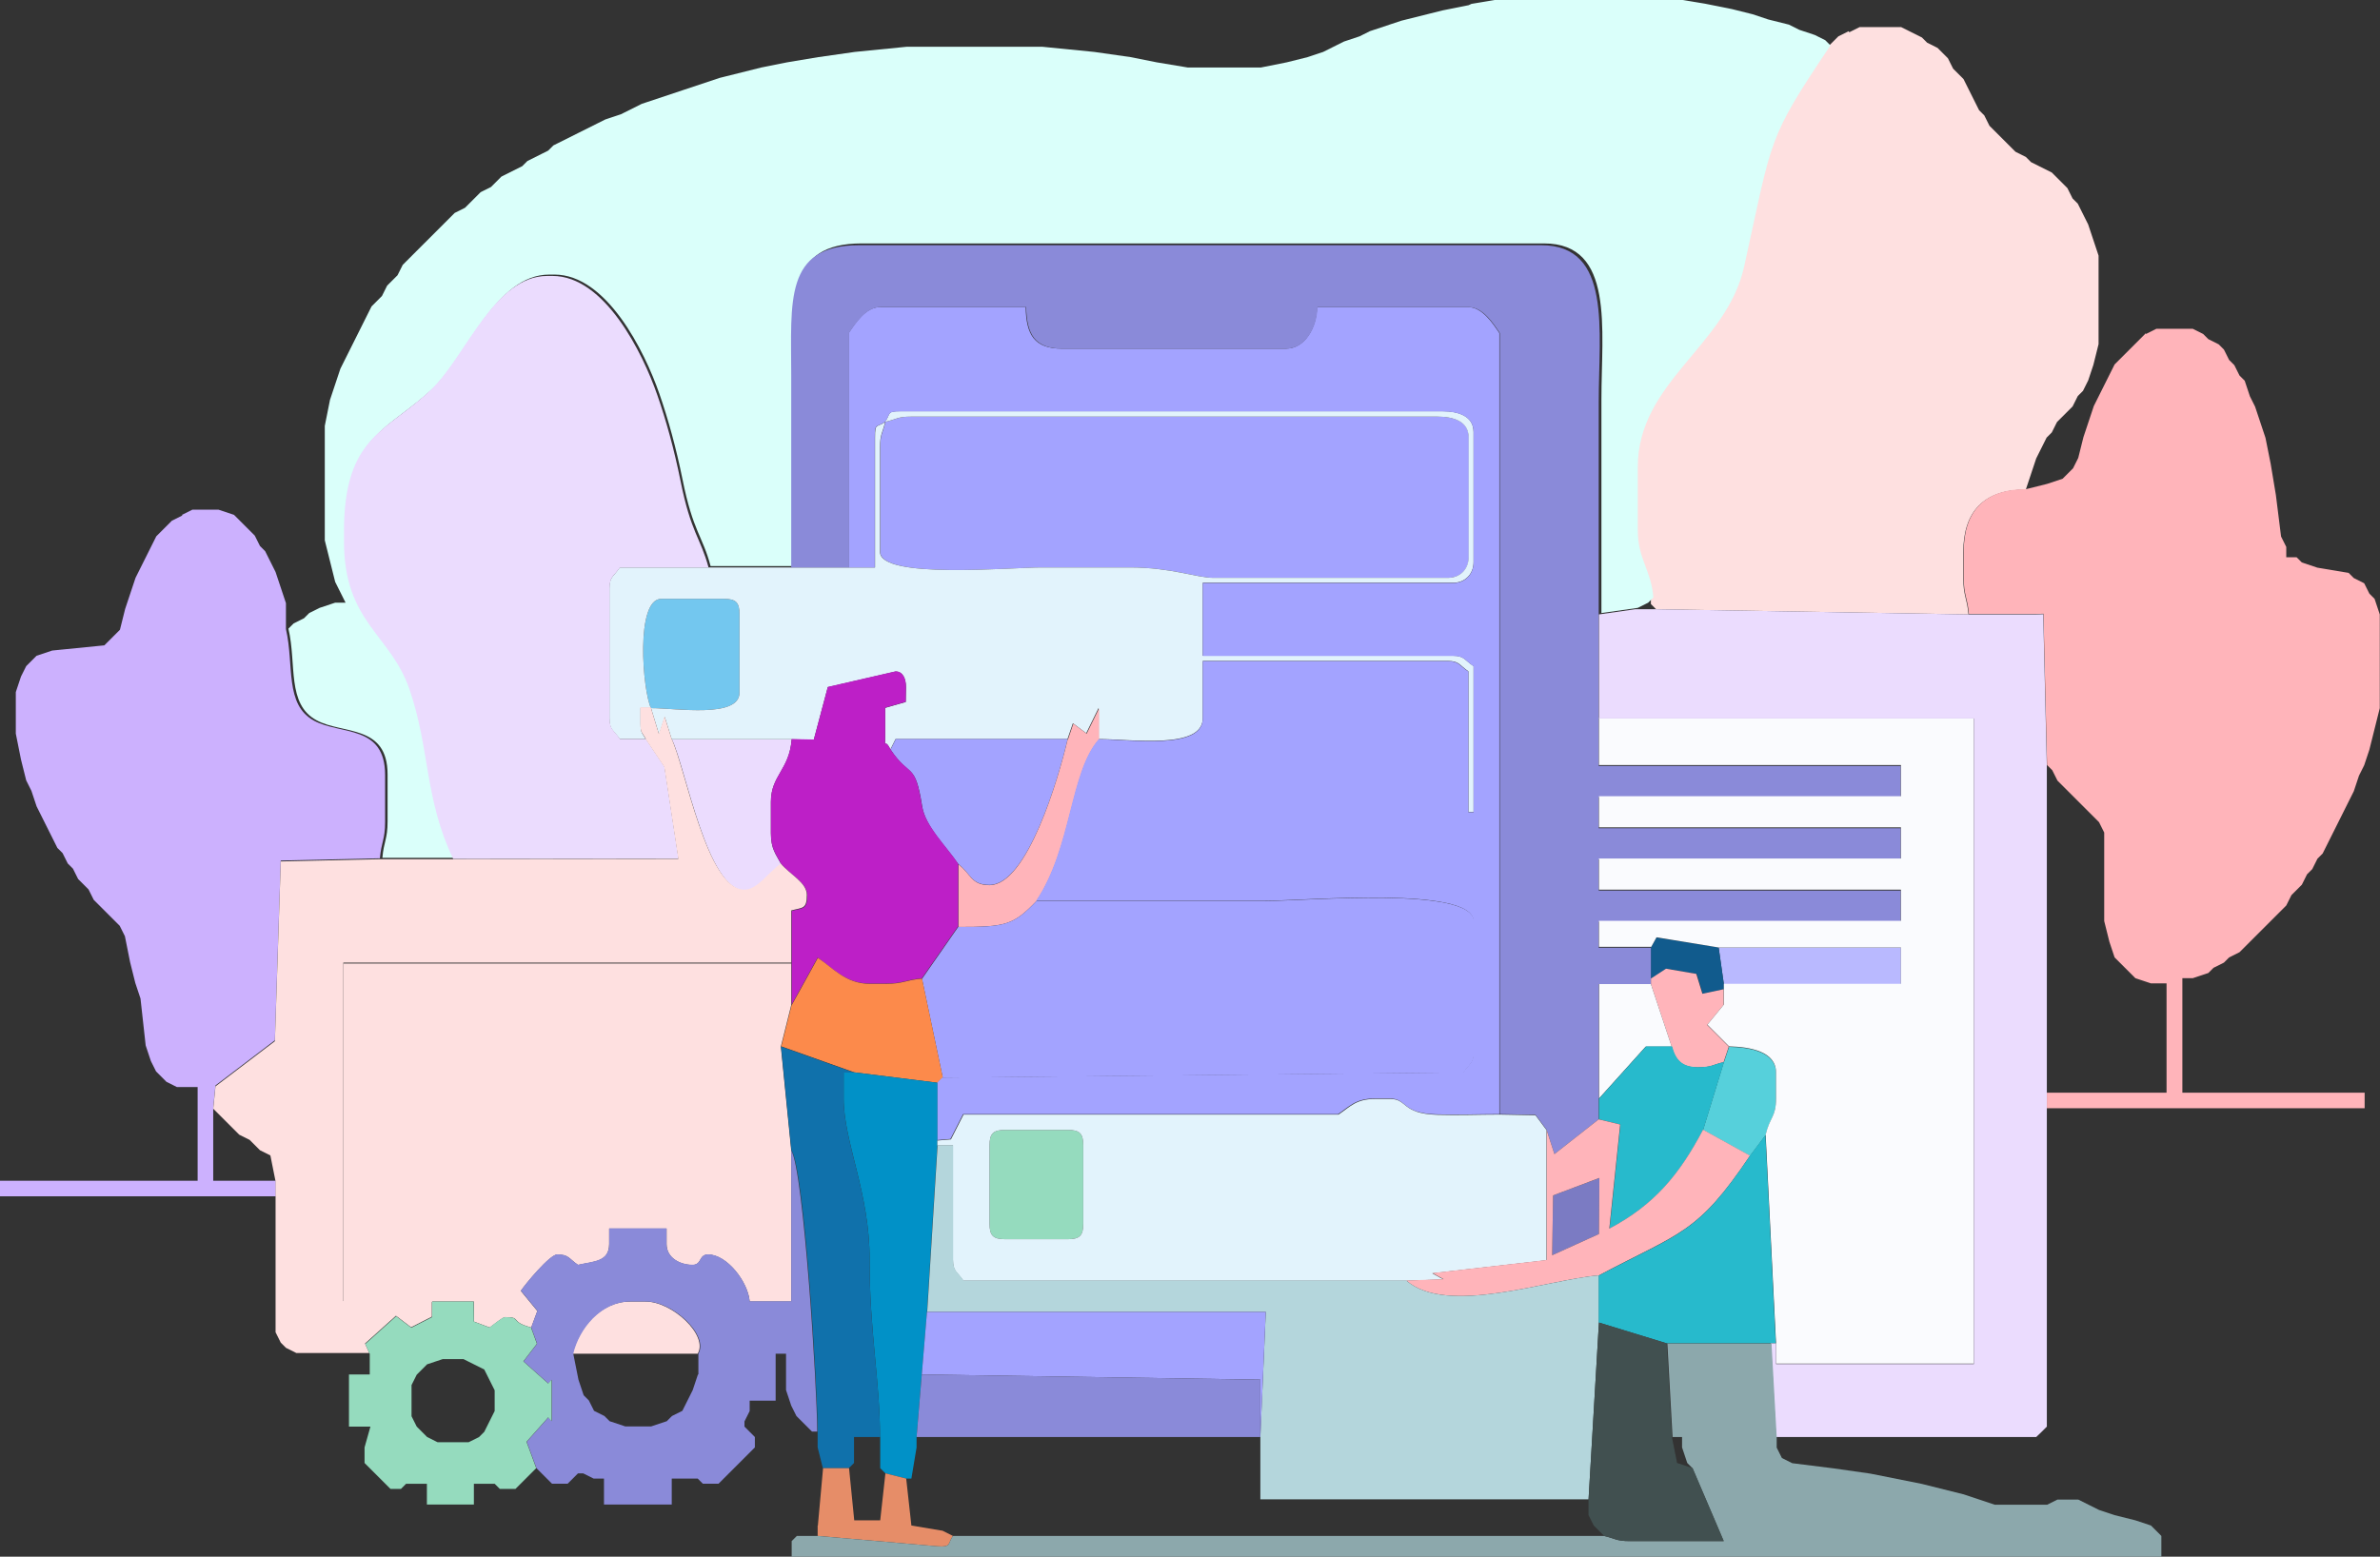 <?xml version="1.0" encoding="UTF-8"?>
<!DOCTYPE svg PUBLIC "-//W3C//DTD SVG 1.1//EN" "http://www.w3.org/Graphics/SVG/1.1/DTD/svg11.dtd">
<!-- Creator: CorelDRAW -->
<svg xmlns="http://www.w3.org/2000/svg" xml:space="preserve" width="10.433in" height="6.826in" style="shape-rendering:geometricPrecision; text-rendering:geometricPrecision; image-rendering:optimizeQuality; fill-rule:evenodd; clip-rule:evenodd"
viewBox="0 0 10.537 6.894"
 xmlns:xlink="http://www.w3.org/1999/xlink">
 <rect x="0" y="0" width="10.537" height="6.894" fill="#333333" stroke="none"/>
 <defs>
  <style type="text/css">
   <![CDATA[
    .fil18 {fill:#0191C7}
    .fil20 {fill:#1071AB}
    .fil10 {fill:#115B8D}
    .fil15 {fill:#27BACC}
    .fil23 {fill:#415050}
    .fil14 {fill:#56D0DB}
    .fil4 {fill:#73C7EF}
    .fil17 {fill:#7B7BC3}
    .fil13 {fill:#8A8AD9}
    .fil22 {fill:#8CA8AC}
    .fil16 {fill:#95DBBE}
    .fil1 {fill:#A3A3FF}
    .fil19 {fill:#B4D6DC}
    .fil9 {fill:#B9B9FF}
    .fil8 {fill:#BD1FC7}
    .fil7 {fill:#CCB1FE}
    .fil2 {fill:#DAFFFA}
    .fil5 {fill:#E2F3FC}
    .fil21 {fill:#E68D68}
    .fil6 {fill:#EBDCFE}
    .fil12 {fill:#FAFBFE}
    .fil11 {fill:#FC8A4B}
    .fil0 {fill:#FEE0E0}
    .fil3 {fill:#FFB4BA}
   ]]>
  </style>
 </defs>
 <g id="Layer_x0020_1">
  <g id="_116906936">
   <path id="_117214808" class="fil0" d="M8.185 0.138l-0.046 0.023 -0.023 0.023 -0.023 0.023c-0.282,0.421 -0.254,0.403 -0.382,0.979 -0.078,0.353 -0.471,0.509 -0.471,0.889l0 0.277c0,0.132 0.059,0.176 0.069,0.3l0 0.023 0.023 0.023 1.383 0.023c-0.006,-0.072 -0.023,-0.082 -0.023,-0.161l0 -0.115c0,-0.181 0.093,-0.277 0.277,-0.277l0.023 -0.069 0.023 -0.069 0.023 -0.046 0.023 -0.046 0.023 -0.023 0.023 -0.046 0.023 -0.023 0.023 -0.023 0.023 -0.023 0.023 -0.046 0.023 -0.023 0.023 -0.046 0.023 -0.069 0.023 -0.092 0 -0.392 -0.023 -0.069 -0.023 -0.069 -0.023 -0.046 -0.023 -0.046 -0.023 -0.023 -0.023 -0.046 -0.023 -0.023 -0.023 -0.023 -0.023 -0.023 -0.046 -0.023 -0.046 -0.023 -0.023 -0.023 -0.046 -0.023 -0.023 -0.023 -0.023 -0.023 -0.023 -0.023 -0.023 -0.023 -0.023 -0.023 -0.023 -0.046 -0.023 -0.023 -0.023 -0.046 -0.023 -0.046 -0.023 -0.046 -0.023 -0.023 -0.023 -0.023 -0.023 -0.046 -0.023 -0.023 -0.023 -0.023 -0.046 -0.023 -0.023 -0.023 -0.046 -0.023 -0.046 -0.023 -0.184 0 -0.046 0.023z"/>
   <path id="_116902040" class="fil1" d="M3.92 1.868c-0.012,0.052 -0.023,0.053 -0.023,0.115l0 0.461c0,0.122 0.575,0.069 0.715,0.069 0.131,0 0.261,0 0.392,0 0.183,-0 0.296,0.046 0.369,0.046l1.038 0c0.054,0 0.092,-0.038 0.092,-0.092l0 -0.53c0,-0.071 -0.068,-0.092 -0.138,-0.092l-2.329 0c-0.062,0 -0.064,0.011 -0.115,0.023z"/>
   <path id="_116906744" class="fil2" d="M6.502 0.023l-0.115 0.023 -0.092 0.023 -0.092 0.023 -0.069 0.023 -0.069 0.023 -0.046 0.023 -0.069 0.023 -0.046 0.023 -0.046 0.023 -0.069 0.023 -0.092 0.023 -0.115 0.023 -0.323 0 -0.138 -0.023 -0.115 -0.023 -0.161 -0.023 -0.231 -0.023 -0.599 0 -0.231 0.023 -0.161 0.023 -0.138 0.023 -0.115 0.023 -0.092 0.023 -0.092 0.023 -0.069 0.023 -0.069 0.023 -0.069 0.023 -0.069 0.023 -0.069 0.023 -0.046 0.023 -0.046 0.023 -0.069 0.023 -0.046 0.023 -0.046 0.023 -0.046 0.023 -0.046 0.023 -0.046 0.023 -0.023 0.023 -0.046 0.023 -0.046 0.023 -0.023 0.023 -0.046 0.023 -0.046 0.023 -0.023 0.023 -0.023 0.023 -0.046 0.023 -0.023 0.023 -0.023 0.023 -0.023 0.023 -0.046 0.023 -0.023 0.023 -0.023 0.023 -0.023 0.023 -0.023 0.023 -0.023 0.023 -0.023 0.023 -0.023 0.023 -0.023 0.023 -0.023 0.023 -0.023 0.023 -0.023 0.046 -0.023 0.023 -0.023 0.023 -0.023 0.046 -0.023 0.023 -0.023 0.023 -0.023 0.046 -0.023 0.046 -0.023 0.046 -0.023 0.046 -0.023 0.046 -0.023 0.046 -0.023 0.069 -0.023 0.069 -0.023 0.115 0 0.507 0.023 0.092 0.023 0.092 0.023 0.046 0.023 0.046 -0.046 0 -0.069 0.023 -0.046 0.023 -0.023 0.023 -0.046 0.023 -0.023 0.023c0.037,0.158 -0.008,0.335 0.125,0.406 0.116,0.063 0.314,0.017 0.314,0.24l0 0.208c0,0.079 -0.017,0.089 -0.023,0.161l0.323 0c-0.128,-0.266 -0.103,-0.487 -0.194,-0.752 -0.085,-0.245 -0.29,-0.296 -0.29,-0.655l0 -0.046c0,-0.424 0.192,-0.441 0.387,-0.628 0.151,-0.145 0.276,-0.502 0.513,-0.502l0.023 0c0.231,0 0.399,0.34 0.464,0.527 0.039,0.112 0.075,0.242 0.103,0.381 0.046,0.23 0.089,0.25 0.124,0.383l0.369 0c0,-0.284 0,-0.569 0,-0.853 0,-0.327 -0.033,-0.576 0.3,-0.576l3.021 0c0.313,0 0.254,0.379 0.254,0.692 0,0.315 0,0.63 0,0.945l0.161 -0.023 0.046 -0.023 0.023 -0.023c-0.01,-0.124 -0.069,-0.168 -0.069,-0.3l0 -0.277c0,-0.379 0.393,-0.536 0.471,-0.889 0.127,-0.575 0.099,-0.557 0.382,-0.979l-0.023 -0.023 -0.046 -0.023 -0.069 -0.023 -0.046 -0.023 -0.092 -0.023 -0.069 -0.023 -0.092 -0.023 -0.115 -0.023 -0.138 -0.023 -0.761 0 -0.138 0.023z"/>
   <path id="_117217616" class="fil3" d="M9.5 1.476l-0.023 0.023 -0.023 0.023 -0.023 0.023 -0.023 0.023 -0.023 0.023 -0.023 0.023 -0.023 0.046 -0.023 0.046 -0.023 0.046 -0.023 0.046 -0.023 0.069 -0.023 0.069 -0.023 0.092 -0.023 0.046 -0.023 0.023 -0.023 0.023 -0.069 0.023 -0.092 0.023c-0.184,0 -0.277,0.096 -0.277,0.277l0 0.115c0,0.079 0.017,0.089 0.023,0.161l0.3 0 0.03 -0.001 0.016 0.67 0.023 0.023 0.023 0.046 0.023 0.023 0.023 0.023 0.023 0.023 0.023 0.023 0.023 0.023 0.023 0.023 0.023 0.023 0.023 0.023 0.023 0.046 0 0.184 0 0.208 0.023 0.092 0.023 0.069 0.023 0.023 0.023 0.023 0.023 0.023 0.023 0.023 0.069 0.023 0.069 0 0 0.484 -0.53 0 0 0.069 1.407 0 0 -0.069 -0.807 0 0 -0.507 0.046 0 0.069 -0.023 0.023 -0.023 0.046 -0.023 0.023 -0.023 0.046 -0.023 0.023 -0.023 0.023 -0.023 0.023 -0.023 0.023 -0.023 0.023 -0.023 0.023 -0.023 0.023 -0.023 0.023 -0.023 0.023 -0.023 0.023 -0.046 0.023 -0.023 0.023 -0.023 0.023 -0.046 0.023 -0.023 0.023 -0.046 0.023 -0.023 0.023 -0.046 0.023 -0.046 0.023 -0.046 0.023 -0.046 0.023 -0.046 0.023 -0.046 0.023 -0.069 0.023 -0.046 0.023 -0.069 0.023 -0.092 0.023 -0.092 0 -0.415 -0.023 -0.069 -0.023 -0.023 -0.023 -0.046 -0.046 -0.023 -0.023 -0.023 -0.138 -0.023 -0.069 -0.023 -0.023 -0.023 -0.046 0 0 -0.046 -0.023 -0.046 -0.023 -0.184 -0.023 -0.138 -0.023 -0.115 -0.023 -0.069 -0.023 -0.069 -0.023 -0.046 -0.023 -0.069 -0.023 -0.023 -0.023 -0.046 -0.023 -0.023 -0.023 -0.046 -0.023 -0.023 -0.046 -0.023 -0.023 -0.023 -0.046 -0.023 -0.161 0 -0.046 0.023z"/>
   <path id="_116931248" class="fil4" d="M2.882 3.136c0.112,0 0.392,0.046 0.392,-0.069l0 -0.346c0,-0.053 -0.016,-0.069 -0.069,-0.069l-0.277 0c-0.116,0 -0.083,0.407 -0.046,0.484z"/>
   <path id="_116902544" class="fil5" d="M2.882 3.136c-0.037,-0.077 -0.07,-0.484 0.046,-0.484l0.277 0c0.053,0 0.069,0.016 0.069,0.069l0 0.346c0,0.115 -0.28,0.069 -0.392,0.069zm1.038 -1.268c0.052,-0.012 0.053,-0.023 0.115,-0.023l2.329 0c0.071,0 0.138,0.021 0.138,0.092l0 0.53c0,0.054 -0.038,0.092 -0.092,0.092l-1.038 0c-0.073,0 -0.186,-0.046 -0.369,-0.046 -0.131,0 -0.261,0 -0.392,0 -0.14,0 -0.715,0.053 -0.715,-0.069l0 -0.461c0,-0.062 0.011,-0.064 0.023,-0.115zm0 0c-0.039,0.027 -0.046,0.003 -0.046,0.069l0 0.576 -0.069 0 -0.046 0 -0.254 0 -0.369 0 -0.392 0c-0.028,0.042 -0.046,0.041 -0.046,0.092l0 0.576c0,0.052 0.018,0.051 0.046,0.092l0.115 0c-0.016,-0.028 -0.023,-0.025 -0.023,-0.069l0 -0.069 0.046 0 0.036 0.118 0.025 -0.078 0.031 0.099 0.53 0 0.099 0.002 0.062 -0.233c0.034,-0.008 0.299,-0.069 0.3,-0.069 0.032,0 0.046,0.031 0.046,0.069l-0.001 0.066 -0.091 0.026 0 0.115c0,0.088 -0.007,0.008 0.023,0.069l0.023 -0.046 0.715 0 0.046 0 0.024 -0.07 0.059 0.044 0.055 -0.112 0 0.138c0.141,0 0.461,0.048 0.461,-0.092l0 -0.254 1.084 0c0.052,0 0.051,0.018 0.092,0.046l0 0.623 0.023 0 0 -0.646c-0.042,-0.028 -0.041,-0.046 -0.092,-0.046l-1.107 0 0 -0.323 1.107 0c0.054,0 0.092,-0.038 0.092,-0.092l0 -0.576c0,-0.071 -0.068,-0.092 -0.138,-0.092l-0.115 0 -2.306 0 0.023 0c-0.065,0 -0.043,0.01 -0.069,0.046z"/>
   <path id="_117218384" class="fil6" d="M2.006 3.804l0.998 -0.001 -0.062 -0.407 -0.082 -0.123 -0.115 0c-0.028,-0.042 -0.046,-0.041 -0.046,-0.092l0 -0.576c0,-0.052 0.018,-0.051 0.046,-0.092l0.392 0c-0.036,-0.133 -0.078,-0.153 -0.124,-0.383 -0.028,-0.139 -0.064,-0.269 -0.103,-0.381 -0.065,-0.187 -0.233,-0.527 -0.464,-0.527l-0.023 0c-0.236,0 -0.361,0.357 -0.513,0.502 -0.195,0.187 -0.387,0.204 -0.387,0.628l0 0.046c0,0.359 0.206,0.41 0.29,0.655 0.091,0.265 0.066,0.485 0.194,0.752z"/>
   <path id="_116931608" class="fil7" d="M0.807 2.283l-0.046 0.023 -0.023 0.023 -0.023 0.023 -0.023 0.023 -0.023 0.046 -0.023 0.046 -0.023 0.046 -0.023 0.046 -0.023 0.069 -0.023 0.069 -0.023 0.092 -0.023 0.023 -0.023 0.023 -0.023 0.023 -0.231 0.023 -0.069 0.023 -0.023 0.023 -0.023 0.023 -0.023 0.046 -0.023 0.069 0 0.184 0.023 0.115 0.023 0.092 0.023 0.046 0.023 0.069 0.023 0.046 0.023 0.046 0.023 0.046 0.023 0.046 0.023 0.023 0.023 0.046 0.023 0.023 0.023 0.046 0.023 0.023 0.023 0.023 0.023 0.046 0.023 0.023 0.023 0.023 0.023 0.023 0.023 0.023 0.023 0.023 0.023 0.046 0.023 0.115 0.023 0.092 0.023 0.069 0.023 0.208 0.023 0.069 0.023 0.046 0.023 0.023 0.023 0.023 0.046 0.023 0.092 0 0 0.415 -0.876 0 0 0.069 1.222 0 0 -0.069 -0.277 0 0 -0.323 0.01 -0.099 0.263 -0.2 0.026 -0.796 0.439 -0.01c0.006,-0.072 0.023,-0.082 0.023,-0.161l0 -0.208c0,-0.223 -0.197,-0.177 -0.314,-0.24 -0.132,-0.071 -0.088,-0.247 -0.125,-0.406l0 -0.115 -0.023 -0.069 -0.023 -0.069 -0.023 -0.046 -0.023 -0.046 -0.023 -0.023 -0.023 -0.046 -0.023 -0.023 -0.023 -0.023 -0.023 -0.023 -0.023 -0.023 -0.069 -0.023 -0.115 0 -0.046 0.023z"/>
   <path id="_116903960" class="fil6" d="M3.459 3.828c-0.024,-0.045 -0.046,-0.068 -0.046,-0.138l0 -0.138c0,-0.118 0.081,-0.141 0.092,-0.277l-0.53 0c0.061,0.127 0.156,0.669 0.323,0.669 0.059,0 0.106,-0.078 0.161,-0.115z"/>
   <path id="_117218216" class="fil1" d="M3.943 3.32c0.087,0.13 0.108,0.05 0.14,0.252 0.014,0.089 0.107,0.177 0.16,0.255 0.055,0.041 0.055,0.092 0.138,0.092 0.167,0 0.306,-0.474 0.346,-0.646l-0.046 0 -0.715 0 -0.023 0.046z"/>
   <path id="_116931656" class="fil3" d="M4.727 3.274c-0.04,0.171 -0.179,0.646 -0.346,0.646 -0.083,0 -0.083,-0.052 -0.138,-0.092l0 0.277c0.209,0 0.243,-0.007 0.346,-0.115 0.158,-0.235 0.148,-0.566 0.277,-0.715l0 -0.138 -0.055 0.112 -0.059 -0.044 -0.024 0.07z"/>
   <path id="_116904008" class="fil8" d="M3.505 3.274c-0.011,0.136 -0.092,0.159 -0.092,0.277l0 0.138c0,0.07 0.022,0.093 0.046,0.138 0.044,0.05 0.115,0.084 0.115,0.138 0,0.064 -0.018,0.055 -0.069,0.069l0 0.231 0 0.184 0.115 -0.208c0.065,0.044 0.122,0.115 0.231,0.115l0.069 0c0.079,0 0.089,-0.017 0.161,-0.023l0.161 -0.231 0 -0.277c-0.052,-0.078 -0.145,-0.166 -0.16,-0.255 -0.032,-0.202 -0.053,-0.122 -0.14,-0.252 -0.03,-0.061 -0.023,0.019 -0.023,-0.069l0 -0.115 0.091 -0.026 0.001 -0.066c0,-0.038 -0.014,-0.069 -0.046,-0.069 -0,0 -0.266,0.061 -0.3,0.069l-0.062 0.233 -0.099 -0.002z"/>
   <polygon id="_117217736" class="fil9" points="7.632,4.358 8.416,4.358 8.416,4.196 7.609,4.196 "/>
   <polygon id="_116900000" class="fil10" points="7.309,4.196 7.309,4.335 7.378,4.29 7.512,4.313 7.538,4.401 7.632,4.381 7.632,4.358 7.609,4.196 7.334,4.152 "/>
   <path id="_116905712" class="fil3" d="M7.309 4.335l0 0.023 0.092 0.277c0.016,0.06 0.045,0.092 0.115,0.092 0.062,0 0.064,-0.011 0.115,-0.023l0.023 -0.069 -0.096 -0.096 0.073 -0.089 0 -0.069 -0.094 0.02 -0.027 -0.088 -0.134 -0.023 -0.069 0.045z"/>
   <path id="_117213224" class="fil1" d="M4.243 4.104l-0.161 0.231 0.092 0.438 2.306 -0.023c0.028,-0.042 0.046,-0.041 0.046,-0.092l0 -0.576c0,-0.159 -0.739,-0.092 -0.922,-0.092 -0.338,0 -0.676,0 -1.015,0 -0.103,0.108 -0.137,0.115 -0.346,0.115z"/>
   <path id="_116900864" class="fil11" d="M3.505 4.45l-0.046 0.184 0.323 0.115 0.369 0.046 0.023 -0.023 -0.092 -0.438c-0.072,0.006 -0.082,0.023 -0.161,0.023l-0.069 0c-0.109,0 -0.165,-0.072 -0.231,-0.115l-0.115 0.208z"/>
   <polygon id="_116904728" class="fil12" points="7.079,4.865 7.286,4.635 7.401,4.635 7.309,4.358 7.079,4.358 "/>
   <path id="_117214256" class="fil1" d="M3.758 2.513l0.046 0 0.069 0 0 -0.576c0,-0.066 0.007,-0.042 0.046,-0.069 0.026,-0.036 0.004,-0.046 0.069,-0.046l-0.023 0 2.306 0 0.115 0c0.071,0 0.138,0.021 0.138,0.092l0 0.576c0,0.054 -0.038,0.092 -0.092,0.092l-1.107 0 0 0.323 1.107 0c0.052,0 0.051,0.018 0.092,0.046l0 0.646 -0.023 0 0 -0.623c-0.042,-0.028 -0.041,-0.046 -0.092,-0.046l-1.084 0 0 0.254c0,0.141 -0.32,0.092 -0.461,0.092 -0.129,0.148 -0.119,0.479 -0.277,0.715 0.338,0 0.676,0 1.015,0 0.184,0 0.922,-0.067 0.922,0.092l0 0.576c0,0.052 -0.018,0.051 -0.046,0.092l-2.306 0.023 -0.023 0.023 0 0.254 0.059 -0.005 0.056 -0.11 1.66 0c0.05,-0.033 0.077,-0.069 0.161,-0.069l0.069 0c0.076,0 0.05,0.066 0.206,0.07 0.089,0.003 0.187,-0.001 0.278,-0.001l0 -3.459c-0.027,-0.04 -0.075,-0.115 -0.138,-0.115l-0.669 0c-0.002,0.093 -0.055,0.184 -0.138,0.184l-0.991 0c-0.123,0 -0.159,-0.062 -0.161,-0.184l-0.646 0c-0.064,0 -0.111,0.075 -0.138,0.115l0 1.038z"/>
   <path id="_116900912" class="fil13" d="M3.505 2.513l0.254 0 0 -1.038c0.027,-0.04 0.075,-0.115 0.138,-0.115l0.646 0c0.003,0.122 0.039,0.184 0.161,0.184l0.991 0c0.083,0 0.136,-0.092 0.138,-0.184l0.669 0c0.064,0 0.111,0.075 0.138,0.115l0 3.459 0.158 0.003 0.049 0.066 0.035 0.108 0.196 -0.154 0 -0.092 0 -0.507 0.231 0 0 -0.023 0 -0.138 -0.231 0 0 -0.115 1.337 0 0 -0.138 -1.337 0 0 -0.138 1.337 0 0 -0.138 -1.337 0 0 -0.138 1.337 0 0 -0.138 -1.337 0 0 -0.208 0 -0.461c0,-0.315 0,-0.63 0,-0.945 0,-0.313 0.06,-0.692 -0.254,-0.692l-3.021 0c-0.332,0 -0.3,0.249 -0.3,0.576 0,0.284 0,0.569 0,0.853z"/>
   <path id="_116918576" class="fil14" d="M7.632 4.704l-0.092 0.3 0.208 0.115 0.069 -0.092c0.019,-0.081 0.046,-0.078 0.046,-0.161l0 -0.115c0,-0.092 -0.114,-0.113 -0.208,-0.115l-0.023 0.069z"/>
   <path id="_117217928" class="fil0" d="M1.914 5.764l0.184 0 0.001 0.089 0.069 0.026c0.019,-0.013 0.057,-0.046 0.069,-0.046 0.075,0 0.017,0.02 0.115,0.046l0.027 -0.073 -0.073 -0.089c0.019,-0.029 0.128,-0.161 0.161,-0.161 0.052,0 0.051,0.018 0.092,0.046 0.07,-0.016 0.138,-0.013 0.138,-0.092l0 -0.069 0.254 0 0 0.069c0,0.062 0.061,0.092 0.115,0.092 0.042,0 0.027,-0.046 0.069,-0.046 0.084,0 0.177,0.122 0.184,0.208l0.184 0 0 -0.599 0 -0.069 -0.046 -0.461 0.046 -0.184 0 -0.184 -1.983 0 0 1.499 0.392 0z"/>
   <path id="_116931944" class="fil15" d="M7.079 4.865l0 0.092 0.095 0.023 -0.048 0.461c0.199,-0.105 0.31,-0.239 0.415,-0.438l0.092 -0.3c-0.052,0.012 -0.053,0.023 -0.115,0.023 -0.071,0 -0.099,-0.032 -0.115,-0.092l-0.115 0 -0.208 0.231z"/>
   <path id="_116903648" class="fil16" d="M4.381 5.073l0 0.346c0,0.053 0.016,0.069 0.069,0.069l0.277 0c0.053,0 0.069,-0.016 0.069,-0.069l0 -0.346c0,-0.053 -0.016,-0.069 -0.069,-0.069l-0.277 0c-0.053,0 -0.069,0.016 -0.069,0.069z"/>
   <polygon id="_117217784" class="fil17" points="6.876,5.294 6.872,5.559 7.079,5.465 7.081,5.217 "/>
   <path id="_116912720" class="fil18" d="M3.897 6.364l0 0.138 0.023 0.023 0.092 0.023 0.023 0 0.023 -0.138 0 -0.046 0.023 -0.277 0.023 -0.277 0.046 -0.738 0 -0.023 0 -0.254 -0.369 -0.046 -0.046 0 0 0.115c0,0.194 0.116,0.419 0.115,0.715 -0.001,0.313 0.046,0.537 0.046,0.784z"/>
   <path id="_116905184" class="fil5" d="M4.381 5.073c0,-0.053 0.016,-0.069 0.069,-0.069l0.277 0c0.053,0 0.069,0.016 0.069,0.069l0 0.346c0,0.053 -0.016,0.069 -0.069,0.069l-0.277 0c-0.053,0 -0.069,-0.016 -0.069,-0.069l0 -0.346zm-0.231 -0.023l0 0.023 0.069 0 0 0.507c0,0.052 0.018,0.051 0.046,0.092l1.96 0 0.165 -0.006 -0.049 -0.027 0.506 -0.058 0 -0.576 -0.049 -0.066 -0.158 -0.003c-0.091,0 -0.188,0.004 -0.278,0.001 -0.157,-0.005 -0.131,-0.07 -0.206,-0.07l-0.069 0c-0.085,0 -0.111,0.036 -0.161,0.069l-1.66 0 -0.056 0.11 -0.059 0.005z"/>
   <path id="_117213032" class="fil12" d="M7.309 4.196l0.025 -0.045 0.275 0.045 0.807 0 0 0.161 -0.784 0 0 0.023 0 0.069 -0.073 0.089 0.096 0.096c0.094,0.002 0.208,0.023 0.208,0.115l0 0.115c0,0.084 -0.027,0.081 -0.046,0.161l0.046 0.922 0 0.092 0.876 0 0 -2.859 -1.66 0 0 0.208 1.337 0 0 0.138 -1.337 0 0 0.138 1.337 0 0 0.138 -1.337 0 0 0.138 1.337 0 0 0.138 -1.337 0 0 0.115 0.231 0z"/>
   <path id="_116905832" class="fil3" d="M7.081 5.217l-0.002 0.248 -0.207 0.094 0.004 -0.265 0.204 -0.077zm-0.233 -0.213l0 0.576 -0.506 0.058 0.049 0.027 -0.165 0.006c0.182,0.158 0.623,-0.004 0.853,-0.023 0.362,-0.192 0.436,-0.183 0.669,-0.53l-0.208 -0.115c-0.105,0.199 -0.216,0.333 -0.415,0.438l0.048 -0.461 -0.095 -0.023 -0.196 0.154 -0.035 -0.108z"/>
   <path id="_116905544" class="fil19" d="M4.104 5.81l1.5 3.97653e-006 -0.024 0.553 0 0.277 1.453 0 0.046 -0.784 0 -0.208c-0.23,0.019 -0.671,0.181 -0.853,0.023l-1.96 0c-0.028,-0.042 -0.046,-0.041 -0.046,-0.092l0 -0.507 -0.069 0 -0.046 0.738z"/>
   <path id="_117218024" class="fil0" d="M2.859 3.274l0.082 0.123 0.062 0.407 -0.998 0.001 -0.323 0 -0.439 0.01 -0.026 0.796 -0.263 0.2 -0.01 0.099 0.023 0.023 0.023 0.023 0.023 0.023 0.023 0.023 0.023 0.023 0.046 0.023 0.023 0.023 0.023 0.023 0.046 0.023 0.023 0.115 0 0.069 0 0.599 0.023 0.046 0.023 0.023 0.046 0.023 0.323 0 -0.019 -0.042 0.137 -0.123 0.067 0.051 0.092 -0.047 0 -0.069 -0.392 0 0 -1.499 1.983 0 0 -0.231c0.051,-0.014 0.069,-0.005 0.069,-0.069 0,-0.054 -0.072,-0.088 -0.115,-0.138 -0.055,0.037 -0.103,0.115 -0.161,0.115 -0.167,0 -0.262,-0.542 -0.323,-0.669l-0.031 -0.099 -0.025 0.078 -0.036 -0.118 -0.046 0 0 0.069c0,0.045 0.007,0.041 0.023,0.069z"/>
   <path id="_116900720" class="fil15" d="M7.747 5.119c-0.233,0.347 -0.307,0.339 -0.669,0.53l0 0.208 0.3 0.092 0.461 0 0.023 0 -0.046 -0.922 -0.069 0.092z"/>
   <path id="_116906456" class="fil0" d="M2.536 5.995l0.553 0c0.048,-0.082 -0.113,-0.231 -0.231,-0.231l-0.069 0c-0.132,0 -0.228,0.121 -0.254,0.231z"/>
   <polygon id="_117212984" class="fil1" points="4.081,6.087 5.58,6.11 5.58,6.318 5.58,6.364 5.604,5.81 4.104,5.81 "/>
   <path id="_116905760" class="fil20" d="M3.505 5.096c0.056,0.088 0.115,1.055 0.115,1.245l0 0.069 0.023 0.092 0.115 0 0.023 -0.023 0 -0.115 0.115 0c0,-0.247 -0.047,-0.471 -0.046,-0.784 0.001,-0.296 -0.115,-0.521 -0.115,-0.715l0 -0.115 0.046 0 -0.323 -0.115 0.046 0.461z"/>
   <polygon id="_116906528" class="fil13" points="4.058,6.364 5.58,6.364 5.58,6.318 5.58,6.11 4.081,6.087 "/>
   <polygon id="_117214856" class="fil6" points="7.079,2.721 7.079,3.182 8.739,3.182 8.739,6.041 7.863,6.041 7.863,5.949 7.84,5.949 7.863,6.364 9.015,6.364 9.039,6.341 9.062,6.318 9.062,4.911 9.062,4.842 9.062,3.389 9.046,2.72 9.015,2.721 8.716,2.721 7.332,2.698 7.24,2.698 "/>
   <path id="_116906576" class="fil13" d="M3.09 6.087l-0.023 0.069 -0.023 0.046 -0.023 0.046 -0.046 0.023 -0.023 0.023 -0.069 0.023 -0.115 0 -0.069 -0.023 -0.023 -0.023 -0.046 -0.023 -0.023 -0.046 -0.023 -0.023 -0.023 -0.069 -0.023 -0.115c0.026,-0.11 0.122,-0.231 0.254,-0.231l0.069 0c0.118,0 0.278,0.149 0.231,0.231l0 0.023 0 0.069zm-0.738 -0.208l0.026 0.072 -0.06 0.078 0.11 0.098 0.015 -0.017 0 0.184 -0.015 -0.017 -0.096 0.108 0.043 0.117 0.023 0.023 0.023 0.023 0.023 0.023 0.069 0 0.023 -0.023 0.023 -0.023 0.023 0 0.046 0.023 0.046 0 0 0.115 0.3 0 0 -0.115 0.046 0 0.069 0 0.023 0.023 0.069 0 0.023 -0.023 0.023 -0.023 0.023 -0.023 0.023 -0.023 0.023 -0.023 0.023 -0.023 0.023 -0.023 0 -0.046 -0.023 -0.023 -0.023 -0.023 0 -0.023 0.023 -0.046 0 -0.046 0.115 0 0 -0.208 0.046 0 0 0.161 0.023 0.069 0.023 0.046 0.023 0.023 0.023 0.023 0.023 0.023 0.023 0c0,-0.19 -0.06,-1.157 -0.115,-1.245l0 0.069 0 0.599 -0.184 0c-0.007,-0.086 -0.1,-0.208 -0.184,-0.208 -0.042,0 -0.027,0.046 -0.069,0.046 -0.054,0 -0.115,-0.03 -0.115,-0.092l0 -0.069 -0.254 0 0 0.069c0,0.079 -0.069,0.076 -0.138,0.092 -0.042,-0.028 -0.041,-0.046 -0.092,-0.046 -0.033,0 -0.142,0.132 -0.161,0.161l0.073 0.089 -0.027 0.073z"/>
   <path id="_116905400" class="fil16" d="M2.167 6.295l-0.023 0.046 -0.023 0.023 -0.046 0.023 -0.138 0 -0.046 -0.023 -0.023 -0.023 -0.023 -0.023 -0.023 -0.046 0 -0.138 0.023 -0.046 0.023 -0.023 0.023 -0.023 0.069 -0.023 0.092 0 0.046 0.023 0.046 0.023 0.023 0.046 0.023 0.046 0 0.092 -0.023 0.046zm-0.53 -0.3l0 0.023 0 0.023 0 0.046 -0.092 0 0 0.231 0.095 0 -0.026 0.092 0 0.069 0.023 0.023 0.023 0.023 0.023 0.023 0.023 0.023 0.023 0.023 0.046 0 0.023 -0.023 0.023 0 0.069 0 0 0.092 0.208 0 0 -0.092 0.069 0 0.023 0 0.023 0.023 0.069 0 0.023 -0.023 0.023 -0.023 0.023 -0.023 0.023 -0.023 -0.043 -0.117 0.096 -0.108 0.015 0.017 0 -0.184 -0.015 0.017 -0.11 -0.098 0.06 -0.078 -0.026 -0.072c-0.098,-0.026 -0.04,-0.046 -0.115,-0.046 -0.012,0 -0.051,0.033 -0.069,0.046l-0.069 -0.026 -0.001 -0.089 -0.184 0 0 0.069 -0.092 0.047 -0.067 -0.051 -0.137 0.123 0.019 0.042z"/>
   <path id="_117218168" class="fil21" d="M3.62 6.756l0 0.046 0.53 0.046c0.064,0.005 0.045,-0.013 0.069,-0.046l-0.046 -0.023 -0.138 -0.023 -0.023 -0.208 -0.092 -0.023 -0.023 0.208 -0.115 0 -0.023 -0.231 -0.115 0 -0.023 0.254z"/>
   <path id="_116906648" class="fil22" d="M7.401 6.364l0.046 0 0 0.046 0.023 0.069 0.023 0.023 0.138 0.323 -0.415 0c-0.062,0 -0.064,-0.011 -0.115,-0.023l-2.882 0c-0.024,0.033 -0.005,0.051 -0.069,0.046l-0.53 -0.046 -0.092 0 -0.023 0.023 0 0.069 6.064 0 0 -0.092 -0.023 -0.023 -0.023 -0.023 -0.069 -0.023 -0.092 -0.023 -0.069 -0.023 -0.046 -0.023 -0.046 -0.023 -0.092 0 -0.046 0.023 -0.231 0 -0.069 -0.023 -0.069 -0.023 -0.092 -0.023 -0.092 -0.023 -0.115 -0.023 -0.115 -0.023 -0.161 -0.023 -0.184 -0.023 -0.046 -0.023 -0.023 -0.046 0 -0.023 0 -0.023 -0.023 -0.415 -0.461 0 0.023 0.415z"/>
   <path id="_116906864" class="fil23" d="M7.033 6.641l0 0.069 0.023 0.046 0.023 0.023 0.023 0.023c0.052,0.012 0.053,0.023 0.115,0.023l0.415 0 -0.138 -0.323 -0.069 -0.023 -0.023 -0.115 -0.023 -0.415 -0.3 -0.092 -0.046 0.784z"/>
  </g>
 </g>
</svg>

